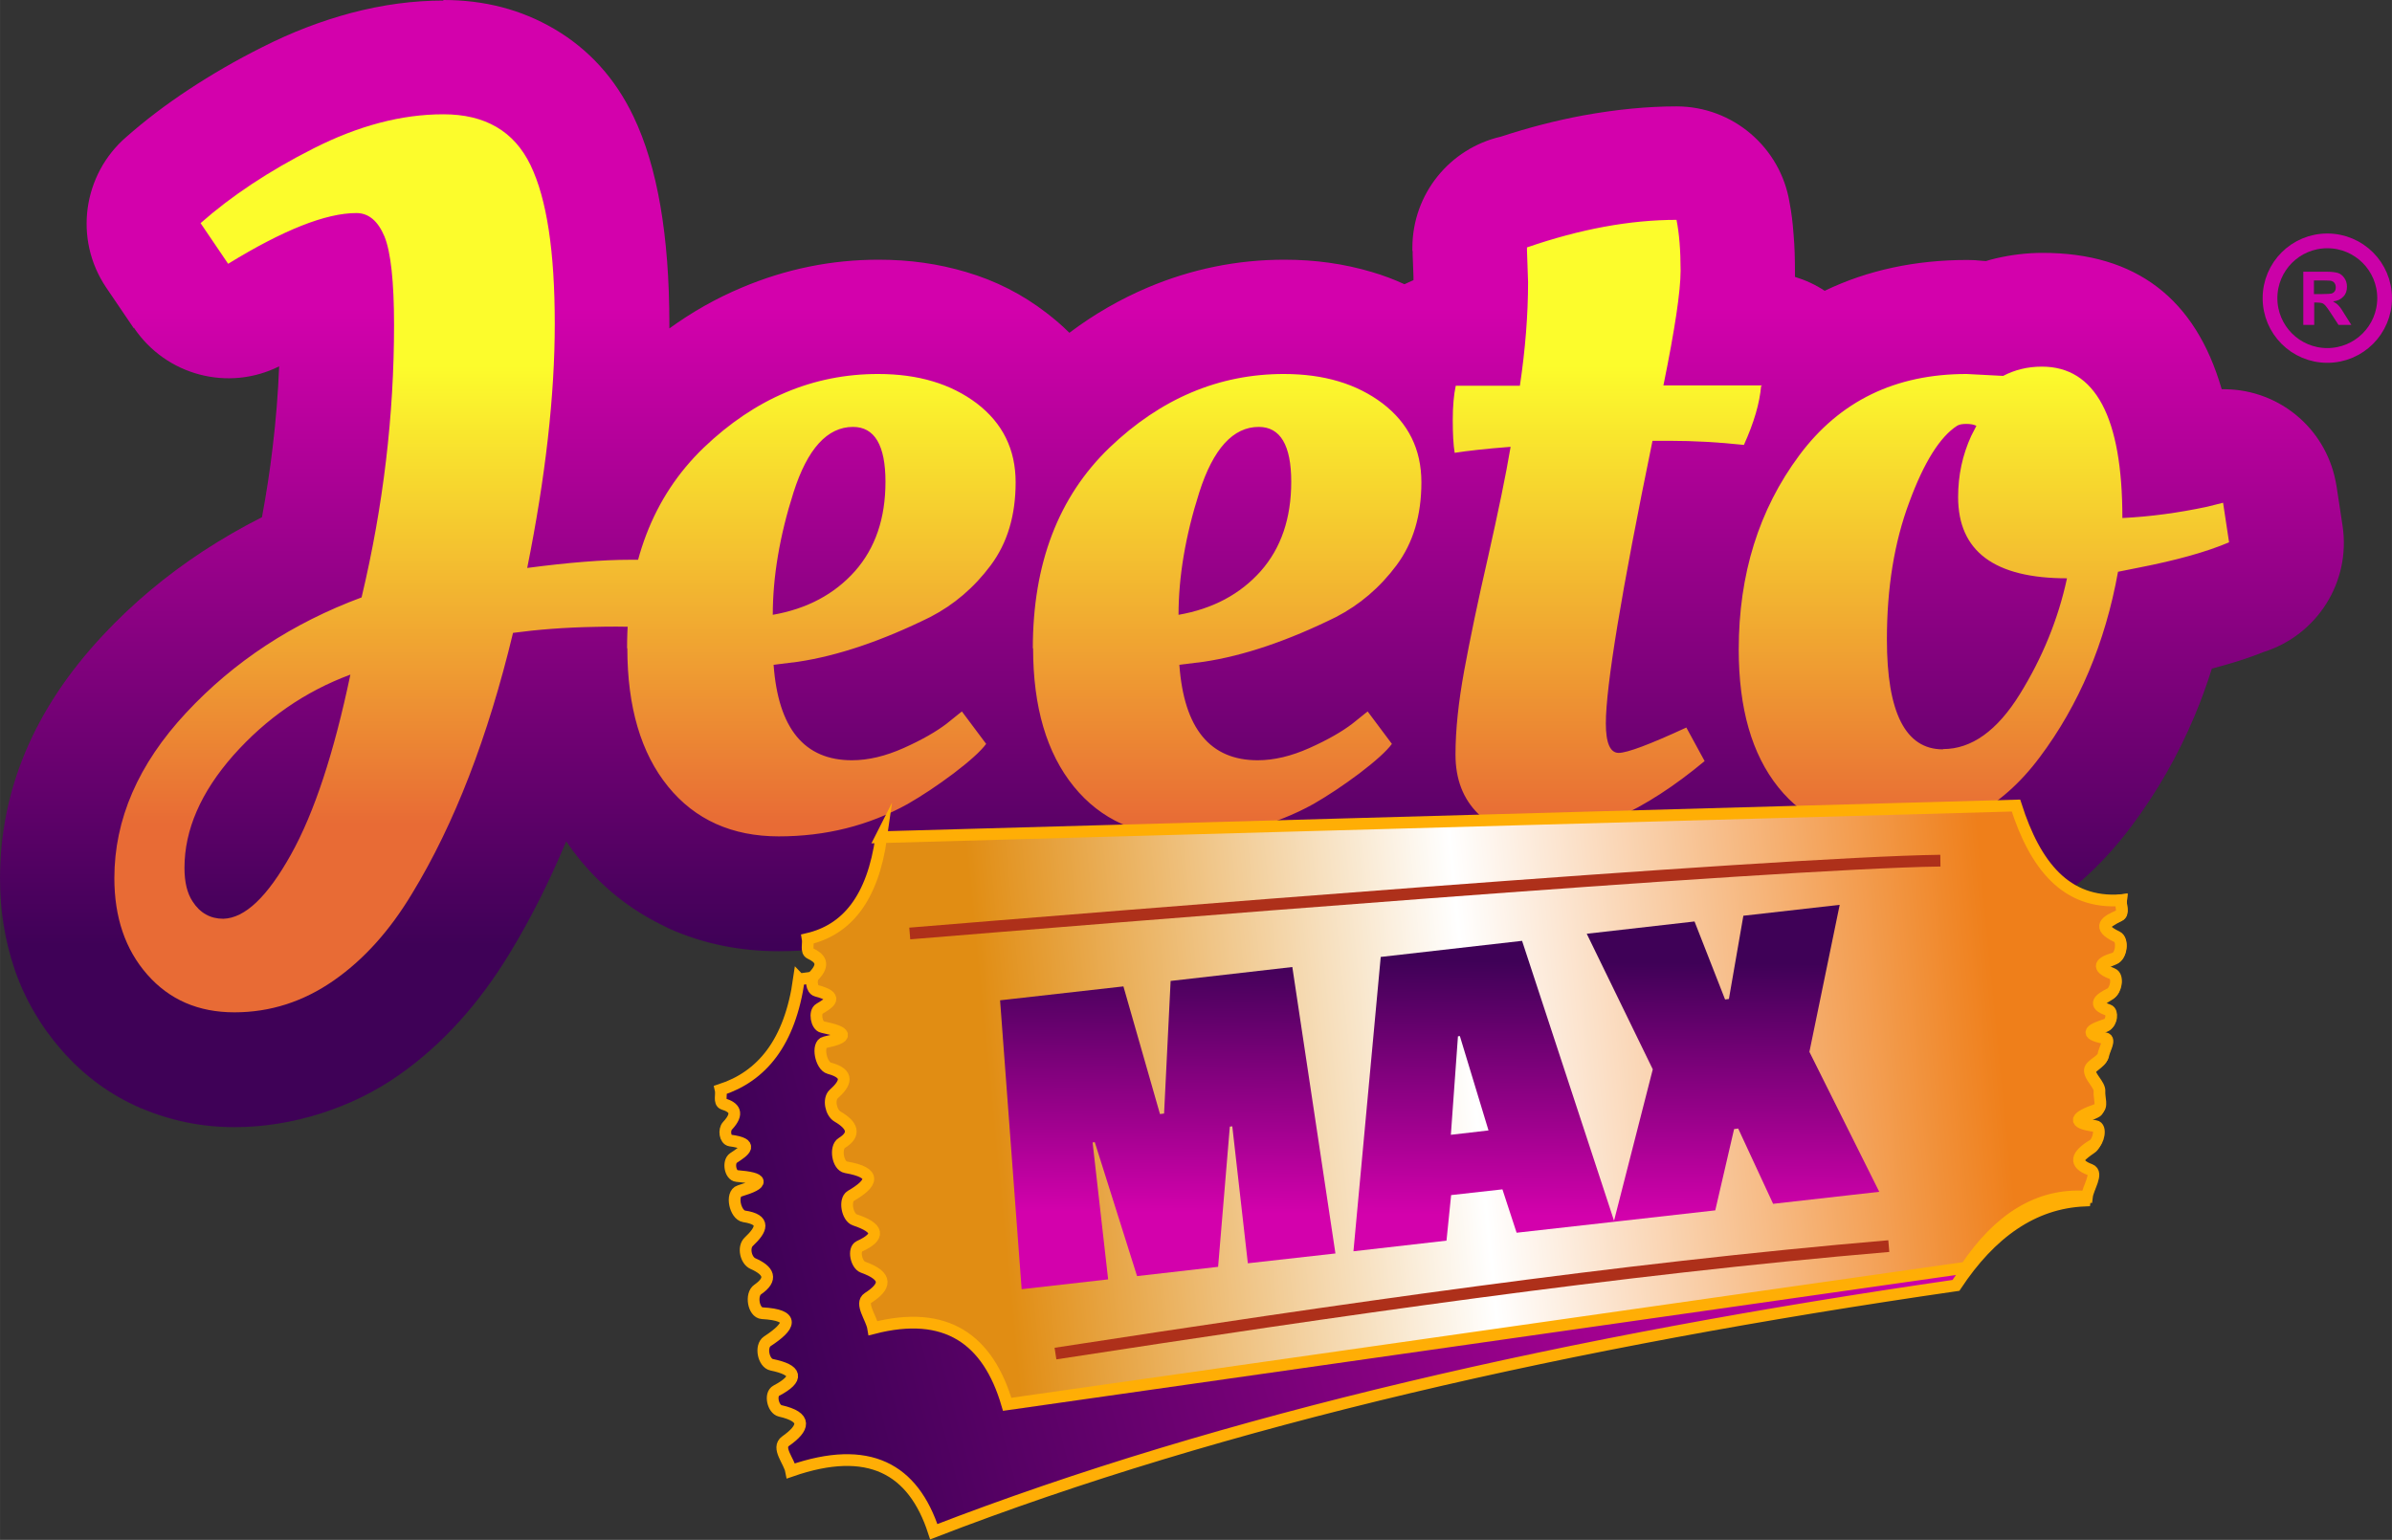 <?xml version="1.0" encoding="UTF-8"?>
<!DOCTYPE svg PUBLIC "-//W3C//DTD SVG 1.1//EN" "http://www.w3.org/Graphics/SVG/1.1/DTD/svg11.dtd">
<!-- Creator: CorelDRAW -->
<svg xmlns="http://www.w3.org/2000/svg" xml:space="preserve" width="40.933mm" height="26.359mm" version="1.1" style="shape-rendering:geometricPrecision; text-rendering:geometricPrecision; image-rendering:optimizeQuality; fill-rule:evenodd; clip-rule:evenodd"
viewBox="0 0 87.66 56.45"
 xmlns:xlink="http://www.w3.org/1999/xlink"
 xmlns:xodm="http://www.corel.com/coreldraw/odm/2003">
 <rect x="0" y="0" width="87.66" height="56.45" fill="#333333" stroke="none"/>
 <defs>
  <style type="text/css">
   <![CDATA[
    .str0 {stroke:#CB01A8;stroke-width:0.54;stroke-miterlimit:22.926}
    .str2 {stroke:#AE301A;stroke-width:0.43;stroke-miterlimit:22.926}
    .str1 {stroke:#FFAE05;stroke-width:0.43;stroke-miterlimit:22.926}
    .fil2 {fill:none}
    .fil3 {fill:#CB01A8;fill-rule:nonzero}
    .fil5 {fill:url(#id0)}
    .fil4 {fill:url(#id1)}
    .fil1 {fill:url(#id2);fill-rule:nonzero}
    .fil0 {fill:url(#id3);fill-rule:nonzero}
    .fil6 {fill:url(#id4);fill-rule:nonzero}
   ]]>
  </style>
  <linearGradient id="id0" gradientUnits="userSpaceOnUse" x1="35.88" y1="36.07" x2="72.7" y2="32.45">
   <stop offset="0" style="stop-opacity:1; stop-color:#E18D13"/>
   <stop offset="0.478" style="stop-opacity:1; stop-color:white"/>
   <stop offset="1" style="stop-opacity:1; stop-color:#EF7F1A"/>
  </linearGradient>
  <linearGradient id="id1" gradientUnits="userSpaceOnUse" x1="70.54" y1="36.95" x2="28.39" y2="47.87">
   <stop offset="0" style="stop-opacity:1; stop-color:#D301AC"/>
   <stop offset="1" style="stop-opacity:1; stop-color:#3F0157"/>
  </linearGradient>
  <linearGradient id="id2" gradientUnits="userSpaceOnUse" x1="40.87" y1="30.21" x2="40.87" y2="13.42">
   <stop offset="0" style="stop-opacity:1; stop-color:#E86B35"/>
   <stop offset="1" style="stop-opacity:1; stop-color:#FCFC2C"/>
  </linearGradient>
  <linearGradient id="id3" gradientUnits="userSpaceOnUse" xlink:href="#id1" x1="40.57" y1="11.27" x2="40.57" y2="34.65">
  </linearGradient>
  <linearGradient id="id4" gradientUnits="userSpaceOnUse" xlink:href="#id1" x1="55.3" y1="44.56" x2="55.38" y2="35.24">
  </linearGradient>
 </defs>
 <g id="Layer_x0020_1">
  <g id="_1418225920">
   <path class="fil0" d="M16.25 0c1.5,0 2.85,0.35 4.06,1.06 1.26,0.74 2.23,1.8 2.9,3.2 0.88,1.83 1.32,4.37 1.32,7.62l-0 0.16c0.84,-0.61 1.73,-1.11 2.66,-1.5 1.61,-0.68 3.28,-1.02 5.01,-1.02 1.13,0 2.19,0.15 3.2,0.45 1.09,0.32 2.07,0.82 2.95,1.5 0.3,0.23 0.58,0.47 0.84,0.73 0.9,-0.68 1.86,-1.23 2.87,-1.66 1.61,-0.68 3.28,-1.02 5.01,-1.02 1.13,0 2.19,0.15 3.2,0.45 0.41,0.12 0.81,0.27 1.2,0.45 0.11,-0.05 0.21,-0.1 0.33,-0.15l0 -0.13 -0.03 -0.81 -0 -0.13 -0.01 0 0 -0.11c0,-1.99 1.38,-3.65 3.24,-4.08 1.04,-0.34 2.05,-0.6 3.03,-0.78 1.21,-0.22 2.35,-0.33 3.41,-0.33 2.08,0 3.81,1.52 4.14,3.51 0.07,0.36 0.12,0.75 0.15,1.19 0.04,0.45 0.05,0.9 0.05,1.35l-0 0.2c0.39,0.12 0.76,0.29 1.09,0.51 1.58,-0.76 3.33,-1.13 5.23,-1.13 0.18,0 0.36,0.01 0.53,0.03l0.15 0.01c0.12,-0.04 0.25,-0.07 0.37,-0.1l-0 -0c0.56,-0.13 1.13,-0.2 1.71,-0.2 3.41,0 5.6,1.67 6.56,5 1.91,-0.04 3.65,1.24 4.13,3.17 0.03,0.13 0.06,0.26 0.08,0.39l0 -0 0.22 1.45c0.31,2.07 -0.95,4.01 -2.89,4.62 -0.5,0.2 -1.02,0.37 -1.57,0.52l-0.33 0.09c-0.19,0.6 -0.4,1.18 -0.64,1.75 -0.61,1.45 -1.38,2.79 -2.31,4.03 -2.28,3.05 -5.25,4.58 -8.89,4.58 -1.43,0 -2.77,-0.28 -4,-0.83 -0.79,-0.36 -1.52,-0.82 -2.16,-1.38 -0.7,0.45 -1.39,0.83 -2.08,1.14 -1.58,0.71 -3.14,1.07 -4.66,1.07 -2,0 -3.68,-0.67 -5.06,-2.02 -0.08,-0.07 -0.15,-0.15 -0.22,-0.22 -0.23,0.14 -0.5,0.31 -0.82,0.49l-0.05 0.03 0 0c-1.03,0.57 -2.12,1 -3.26,1.29 -1.14,0.29 -2.3,0.43 -3.49,0.43 -1.45,0 -2.79,-0.28 -4.02,-0.83 -0.1,-0.05 -0.2,-0.1 -0.3,-0.15 -0.86,-0.43 -1.64,-0.99 -2.33,-1.67 -0.16,0.11 -0.28,0.2 -0.36,0.25 -0.26,0.18 -0.62,0.39 -1.07,0.65l-0.05 0.03 0 0c-1.03,0.57 -2.12,1 -3.26,1.29 -1.14,0.29 -2.3,0.43 -3.49,0.43 -1.45,0 -2.79,-0.28 -4.02,-0.83 -0.1,-0.05 -0.2,-0.1 -0.3,-0.15 -1.15,-0.57 -2.15,-1.37 -2.99,-2.4 -0.17,-0.21 -0.33,-0.42 -0.48,-0.65 -0.61,1.46 -1.29,2.82 -2.05,4.07l0 0c-1.14,1.89 -2.5,3.39 -4.08,4.5 -0.87,0.61 -1.83,1.08 -2.87,1.41 -1.05,0.33 -2.1,0.5 -3.16,0.5 -1.21,0 -2.35,-0.24 -3.44,-0.7 -1.11,-0.48 -2.08,-1.19 -2.89,-2.12 -0.77,-0.88 -1.35,-1.87 -1.73,-2.98 -0.35,-1.04 -0.53,-2.14 -0.53,-3.31 0,-3.25 1.25,-6.22 3.76,-8.91 1.09,-1.17 2.32,-2.2 3.69,-3.1 0.69,-0.45 1.4,-0.86 2.15,-1.24 0.16,-0.86 0.29,-1.7 0.39,-2.55 0.12,-0.99 0.2,-1.98 0.24,-2.98 -1.86,0.93 -4.14,0.34 -5.32,-1.41l-0.01 0.01 -1.01 -1.49c-1.2,-1.78 -0.85,-4.15 0.74,-5.52 0.68,-0.6 1.44,-1.18 2.29,-1.74 0.82,-0.54 1.71,-1.06 2.69,-1.55 1.08,-0.55 2.16,-0.96 3.24,-1.25 1.17,-0.31 2.3,-0.46 3.4,-0.46z"/>
   <path class="fil1" d="M16.25 4.19c1.53,0 2.59,0.62 3.19,1.86 0.6,1.24 0.89,3.18 0.89,5.82 0,2.63 -0.34,5.62 -1.01,8.95 1.52,-0.2 2.77,-0.3 3.77,-0.3 0.99,0 1.65,0 1.98,0 0.05,0.2 0.07,0.5 0.07,0.89 0,0.4 -0.11,0.96 -0.34,1.68 -0.89,-0.1 -1.9,-0.14 -3,-0.11 -1.11,0.02 -2.11,0.1 -3,0.22 -0.92,3.83 -2.15,7.01 -3.69,9.54 -0.82,1.37 -1.78,2.44 -2.89,3.21 -1.11,0.77 -2.32,1.16 -3.63,1.16 -1.32,0 -2.38,-0.46 -3.19,-1.38 -0.81,-0.92 -1.21,-2.1 -1.21,-3.54 0,-2.16 0.88,-4.18 2.63,-6.06 1.75,-1.88 3.9,-3.29 6.43,-4.23 0.8,-3.36 1.19,-6.69 1.19,-9.99 0,-1.59 -0.12,-2.67 -0.35,-3.24 -0.24,-0.57 -0.58,-0.86 -1.03,-0.86 -1.12,0 -2.68,0.62 -4.7,1.86l-1.01 -1.49c1.12,-0.99 2.5,-1.91 4.14,-2.74 1.64,-0.83 3.22,-1.25 4.75,-1.25zm-9.49 27.63c0,0.52 0.1,0.93 0.3,1.23 0.27,0.42 0.65,0.63 1.12,0.63 0.8,-0.02 1.62,-0.81 2.48,-2.35 0.86,-1.54 1.58,-3.74 2.18,-6.6 -1.67,0.62 -3.09,1.61 -4.29,2.96 -1.19,1.35 -1.79,2.73 -1.79,4.12zm16.22 -8.05c0,-3.11 0.94,-5.56 2.81,-7.36 1.88,-1.8 4.01,-2.7 6.39,-2.7 1.47,0 2.67,0.36 3.62,1.08 0.94,0.72 1.42,1.68 1.42,2.89 0,1.21 -0.3,2.22 -0.91,3.04 -0.61,0.82 -1.35,1.45 -2.22,1.9 -1.76,0.87 -3.38,1.42 -4.85,1.64l-0.89 0.11c0.17,2.34 1.13,3.5 2.87,3.5 0.6,0 1.23,-0.15 1.9,-0.45 0.67,-0.3 1.19,-0.6 1.57,-0.89l0.56 -0.45 0.89 1.19c-0.2,0.27 -0.6,0.63 -1.19,1.08 -0.6,0.45 -1.16,0.82 -1.68,1.12 -1.44,0.8 -3.02,1.19 -4.73,1.19 -1.71,0 -3.07,-0.61 -4.06,-1.83 -0.99,-1.22 -1.49,-2.91 -1.49,-5.07zm5.33 -1.23c1.27,-0.22 2.27,-0.76 3.02,-1.6 0.75,-0.85 1.12,-1.94 1.12,-3.28 0,-1.34 -0.4,-2.01 -1.19,-2.01 -0.94,0 -1.67,0.8 -2.18,2.4 -0.51,1.6 -0.76,3.1 -0.76,4.49zm9.54 1.23c0,-3.11 0.94,-5.56 2.81,-7.36 1.88,-1.8 4.01,-2.7 6.39,-2.7 1.47,0 2.67,0.36 3.62,1.08 0.94,0.72 1.42,1.68 1.42,2.89 0,1.21 -0.3,2.22 -0.91,3.04 -0.61,0.82 -1.35,1.45 -2.22,1.9 -1.76,0.87 -3.38,1.42 -4.85,1.64l-0.89 0.11c0.17,2.34 1.13,3.5 2.87,3.5 0.6,0 1.23,-0.15 1.9,-0.45 0.67,-0.3 1.19,-0.6 1.57,-0.89l0.56 -0.45 0.89 1.19c-0.2,0.27 -0.6,0.63 -1.19,1.08 -0.6,0.45 -1.16,0.82 -1.68,1.12 -1.44,0.8 -3.02,1.19 -4.73,1.19 -1.71,0 -3.07,-0.61 -4.06,-1.83 -0.99,-1.22 -1.49,-2.91 -1.49,-5.07zm5.33 -1.23c1.27,-0.22 2.27,-0.76 3.02,-1.6 0.75,-0.85 1.12,-1.94 1.12,-3.28 0,-1.34 -0.4,-2.01 -1.19,-2.01 -0.94,0 -1.67,0.8 -2.18,2.4 -0.51,1.6 -0.76,3.1 -0.76,4.49zm21.36 -8.39c-0.05,0.62 -0.26,1.34 -0.63,2.16 -0.94,-0.1 -1.84,-0.15 -2.68,-0.15l-0.67 0c-1.14,5.54 -1.71,9 -1.71,10.36 0,0.72 0.16,1.08 0.47,1.08 0.31,0 1.14,-0.31 2.48,-0.93l0.67 1.23c-2.21,1.84 -4.26,2.76 -6.15,2.76 -0.87,0 -1.58,-0.27 -2.14,-0.82 -0.56,-0.55 -0.84,-1.27 -0.84,-2.18 0,-0.91 0.11,-1.93 0.32,-3.08 0.21,-1.14 0.5,-2.54 0.88,-4.19 0.37,-1.65 0.65,-2.99 0.82,-4.01 -0.92,0.07 -1.6,0.15 -2.05,0.22 -0.05,-0.3 -0.07,-0.7 -0.07,-1.21 0,-0.51 0.04,-0.93 0.11,-1.25l2.35 0c0.2,-1.34 0.3,-2.61 0.3,-3.8l-0.04 -1.16 0 -0.11c1.94,-0.67 3.77,-1.01 5.48,-1.01 0.1,0.5 0.15,1.12 0.15,1.86 0,0.75 -0.21,2.15 -0.63,4.21l3.62 0zm4.66 16.52c-1.71,0 -3.06,-0.6 -4.03,-1.81 -0.97,-1.21 -1.45,-2.89 -1.45,-5.05 0,-2.76 0.74,-5.13 2.22,-7.12 1.48,-1.99 3.52,-2.98 6.13,-2.98l1.34 0.07c0.42,-0.22 0.89,-0.34 1.42,-0.34 1.96,0 2.95,1.85 2.95,5.55 1.02,-0.05 2.05,-0.19 3.09,-0.41l0.6 -0.15 0.22 1.45c-0.82,0.35 -1.93,0.66 -3.32,0.93l-0.75 0.15c-0.47,2.61 -1.43,4.88 -2.87,6.8 -1.44,1.93 -3.29,2.89 -5.55,2.89zm2.01 -3.21c1.04,0 1.98,-0.67 2.81,-2.01 0.83,-1.34 1.41,-2.76 1.73,-4.25 -2.66,0 -3.99,-0.99 -3.99,-2.98 0,-0.8 0.16,-1.54 0.48,-2.24l0.19 -0.37c-0.1,-0.05 -0.22,-0.07 -0.37,-0.07 -0.15,0 -0.26,0.02 -0.34,0.07 -0.62,0.4 -1.21,1.33 -1.75,2.8 -0.55,1.47 -0.82,3.14 -0.82,5.03 0,2.68 0.68,4.03 2.05,4.03z"/>
   <g>
    <path class="fil2 str0" d="M85.29 8.83c1.16,0 2.1,0.94 2.1,2.1 0,1.16 -0.94,2.1 -2.1,2.1 -1.16,0 -2.1,-0.94 -2.1,-2.1 0,-1.16 0.94,-2.1 2.1,-2.1z"/>
    <path class="fil3" d="M84.41 11.91l0 -1.95 0.83 0c0.21,0 0.36,0.02 0.45,0.05 0.09,0.03 0.17,0.1 0.23,0.19 0.06,0.09 0.09,0.19 0.09,0.31 0,0.15 -0.04,0.27 -0.13,0.36 -0.09,0.1 -0.21,0.16 -0.38,0.18 0.09,0.05 0.16,0.1 0.21,0.16 0.06,0.06 0.13,0.17 0.22,0.32l0.24 0.38 -0.47 0 -0.28 -0.43c-0.1,-0.15 -0.17,-0.25 -0.21,-0.29 -0.04,-0.04 -0.08,-0.07 -0.12,-0.08 -0.04,-0.01 -0.11,-0.02 -0.2,-0.02l-0.08 0 0 0.82 -0.4 0zm0.4 -1.13l0.29 0c0.19,0 0.31,-0.01 0.35,-0.02 0.05,-0.02 0.08,-0.04 0.11,-0.08 0.03,-0.04 0.04,-0.09 0.04,-0.15 0,-0.07 -0.02,-0.12 -0.05,-0.16 -0.03,-0.04 -0.08,-0.07 -0.15,-0.08 -0.03,-0 -0.13,-0.01 -0.29,-0.01l-0.31 0 0 0.5z"/>
   </g>
   <g>
    <path class="fil4 str1" d="M29.29 35.9c14.78,-1.97 29.56,-3.95 44.34,-5.92 0.74,2.11 1.95,3.41 4.1,3.03 -0.02,0.19 0.11,0.47 -0.07,0.56 -0.51,0.26 -0.91,0.52 -0.1,0.79 0.26,0.09 0.17,0.7 -0.1,0.8 -0.71,0.27 -0.6,0.44 -0.07,0.58 0.24,0.06 0.14,0.59 -0.09,0.72 -0.42,0.25 -0.72,0.49 -0.07,0.62 0.18,0.04 0.11,0.46 -0.06,0.53 -0.56,0.23 -0.99,0.44 -0.06,0.51 0.22,0.02 -0.05,0.42 -0.07,0.63 -0.02,0.19 -0.5,0.4 -0.53,0.6 -0.03,0.26 0.4,0.5 0.37,0.75 -0.03,0.22 0.14,0.57 -0.08,0.67 -0.83,0.36 -1.05,0.61 -0.08,0.62 0.25,0 0.13,0.56 -0.09,0.7 -0.67,0.45 -0.76,0.77 -0.11,0.92 0.33,0.08 -0.08,0.67 -0.12,1 -1.9,0.08 -3.45,1.19 -4.72,3.11 -14.15,2.05 -26.86,4.93 -37.46,9.03 -0.75,-2.31 -2.38,-3.22 -5.23,-2.23 -0.07,-0.36 -0.54,-0.85 -0.2,-1.09 0.68,-0.48 0.81,-0.88 -0.2,-1.11 -0.26,-0.06 -0.39,-0.61 -0.14,-0.74 0.85,-0.45 0.75,-0.76 -0.17,-0.95 -0.3,-0.06 -0.43,-0.68 -0.16,-0.86 0.84,-0.55 1.04,-0.96 -0.19,-1.03 -0.32,-0.02 -0.43,-0.69 -0.16,-0.87 0.55,-0.38 0.41,-0.69 -0.18,-0.95 -0.25,-0.11 -0.37,-0.59 -0.15,-0.8 0.48,-0.45 0.63,-0.81 -0.17,-0.93 -0.33,-0.05 -0.5,-0.83 -0.17,-0.93 0.93,-0.28 0.89,-0.47 -0.1,-0.55 -0.24,-0.02 -0.33,-0.52 -0.12,-0.66 0.4,-0.26 0.78,-0.52 -0.12,-0.64 -0.19,-0.03 -0.24,-0.39 -0.1,-0.54 0.44,-0.47 0.24,-0.68 -0.15,-0.8 -0.17,-0.06 -0.06,-0.35 -0.1,-0.52 1.5,-0.49 2.54,-1.72 2.87,-4.06z"/>
    <path class="fil5 str1" d="M32.29 30.69c13.86,-0.39 27.73,-0.77 41.59,-1.16 0.7,2.19 1.83,3.62 3.85,3.47 -0.02,0.19 0.11,0.48 -0.06,0.56 -0.48,0.2 -0.85,0.42 -0.09,0.78 0.24,0.11 0.16,0.72 -0.09,0.79 -0.66,0.19 -0.56,0.38 -0.07,0.57 0.22,0.09 0.13,0.61 -0.08,0.72 -0.4,0.2 -0.68,0.41 -0.07,0.61 0.17,0.06 0.11,0.47 -0.06,0.52 -0.52,0.17 -0.93,0.34 -0.06,0.51 0.21,0.04 -0.04,0.42 -0.07,0.62 -0.02,0.19 -0.47,0.35 -0.49,0.54 -0.03,0.25 0.37,0.54 0.35,0.79 -0.02,0.22 0.13,0.58 -0.08,0.66 -0.78,0.27 -0.99,0.49 -0.07,0.61 0.23,0.03 0.12,0.57 -0.08,0.69 -0.63,0.38 -0.71,0.69 -0.11,0.91 0.31,0.12 -0.08,0.66 -0.12,0.99 -1.78,-0.13 -3.23,0.82 -4.43,2.6 -11.71,1.67 -23.43,3.34 -35.14,5.01 -0.7,-2.39 -2.24,-3.48 -4.91,-2.79 -0.06,-0.37 -0.5,-0.91 -0.19,-1.11 0.64,-0.41 0.76,-0.79 -0.19,-1.13 -0.24,-0.09 -0.36,-0.65 -0.13,-0.76 0.79,-0.36 0.71,-0.68 -0.16,-0.97 -0.28,-0.09 -0.4,-0.73 -0.15,-0.88 0.79,-0.46 0.98,-0.85 -0.18,-1.05 -0.3,-0.05 -0.41,-0.73 -0.15,-0.89 0.52,-0.32 0.39,-0.65 -0.16,-0.97 -0.24,-0.14 -0.34,-0.63 -0.14,-0.82 0.45,-0.4 0.59,-0.75 -0.16,-0.95 -0.31,-0.08 -0.47,-0.88 -0.16,-0.95 0.87,-0.18 0.84,-0.37 -0.09,-0.56 -0.22,-0.04 -0.31,-0.56 -0.11,-0.67 0.37,-0.22 0.73,-0.44 -0.11,-0.66 -0.18,-0.05 -0.22,-0.42 -0.09,-0.55 0.41,-0.43 0.22,-0.65 -0.14,-0.82 -0.16,-0.07 -0.06,-0.36 -0.09,-0.53 1.41,-0.33 2.38,-1.45 2.7,-3.75z"/>
    <path class="fil2 str2" d="M33.34 34.22c6.34,-0.52 31.68,-2.59 37.77,-2.67"/>
    <path class="fil2 str2" d="M38.68 49.62c10.34,-1.59 20.56,-3.09 30.54,-3.94"/>
    <path class="fil6" d="M48.94 45.95l-3.21 0.36 -0.57 -5.02 -0.09 0.01 -0.43 5.14 -2.97 0.34 -1.55 -4.91 -0.08 0.01 0.57 5.02 -3.17 0.36 -0.79 -10.59 4.52 -0.51 1.34 4.68 0.15 -0.02 0.24 -4.86 4.46 -0.51 1.58 10.5zm10.2 -1.16l-3.56 0.4 -0.52 -1.59 -1.88 0.21 -0.17 1.67 -3.41 0.39 1 -10.79 5.18 -0.59 3.38 10.29zm-4.59 -3.35l-1.05 -3.46 -0.07 0.01 -0.26 3.61 1.38 -0.16zm14.32 2.25l-3.89 0.44 -1.28 -2.76 -0.15 0.02 -0.69 2.98 -3.72 0.42 1.43 -5.59 -2.42 -4.97 3.95 -0.45 1.12 2.86 0.14 -0.02 0.53 -3.05 3.53 -0.4 -1.11 5.39 2.56 5.13z"/>
   </g>
  </g>
 </g>
</svg>
